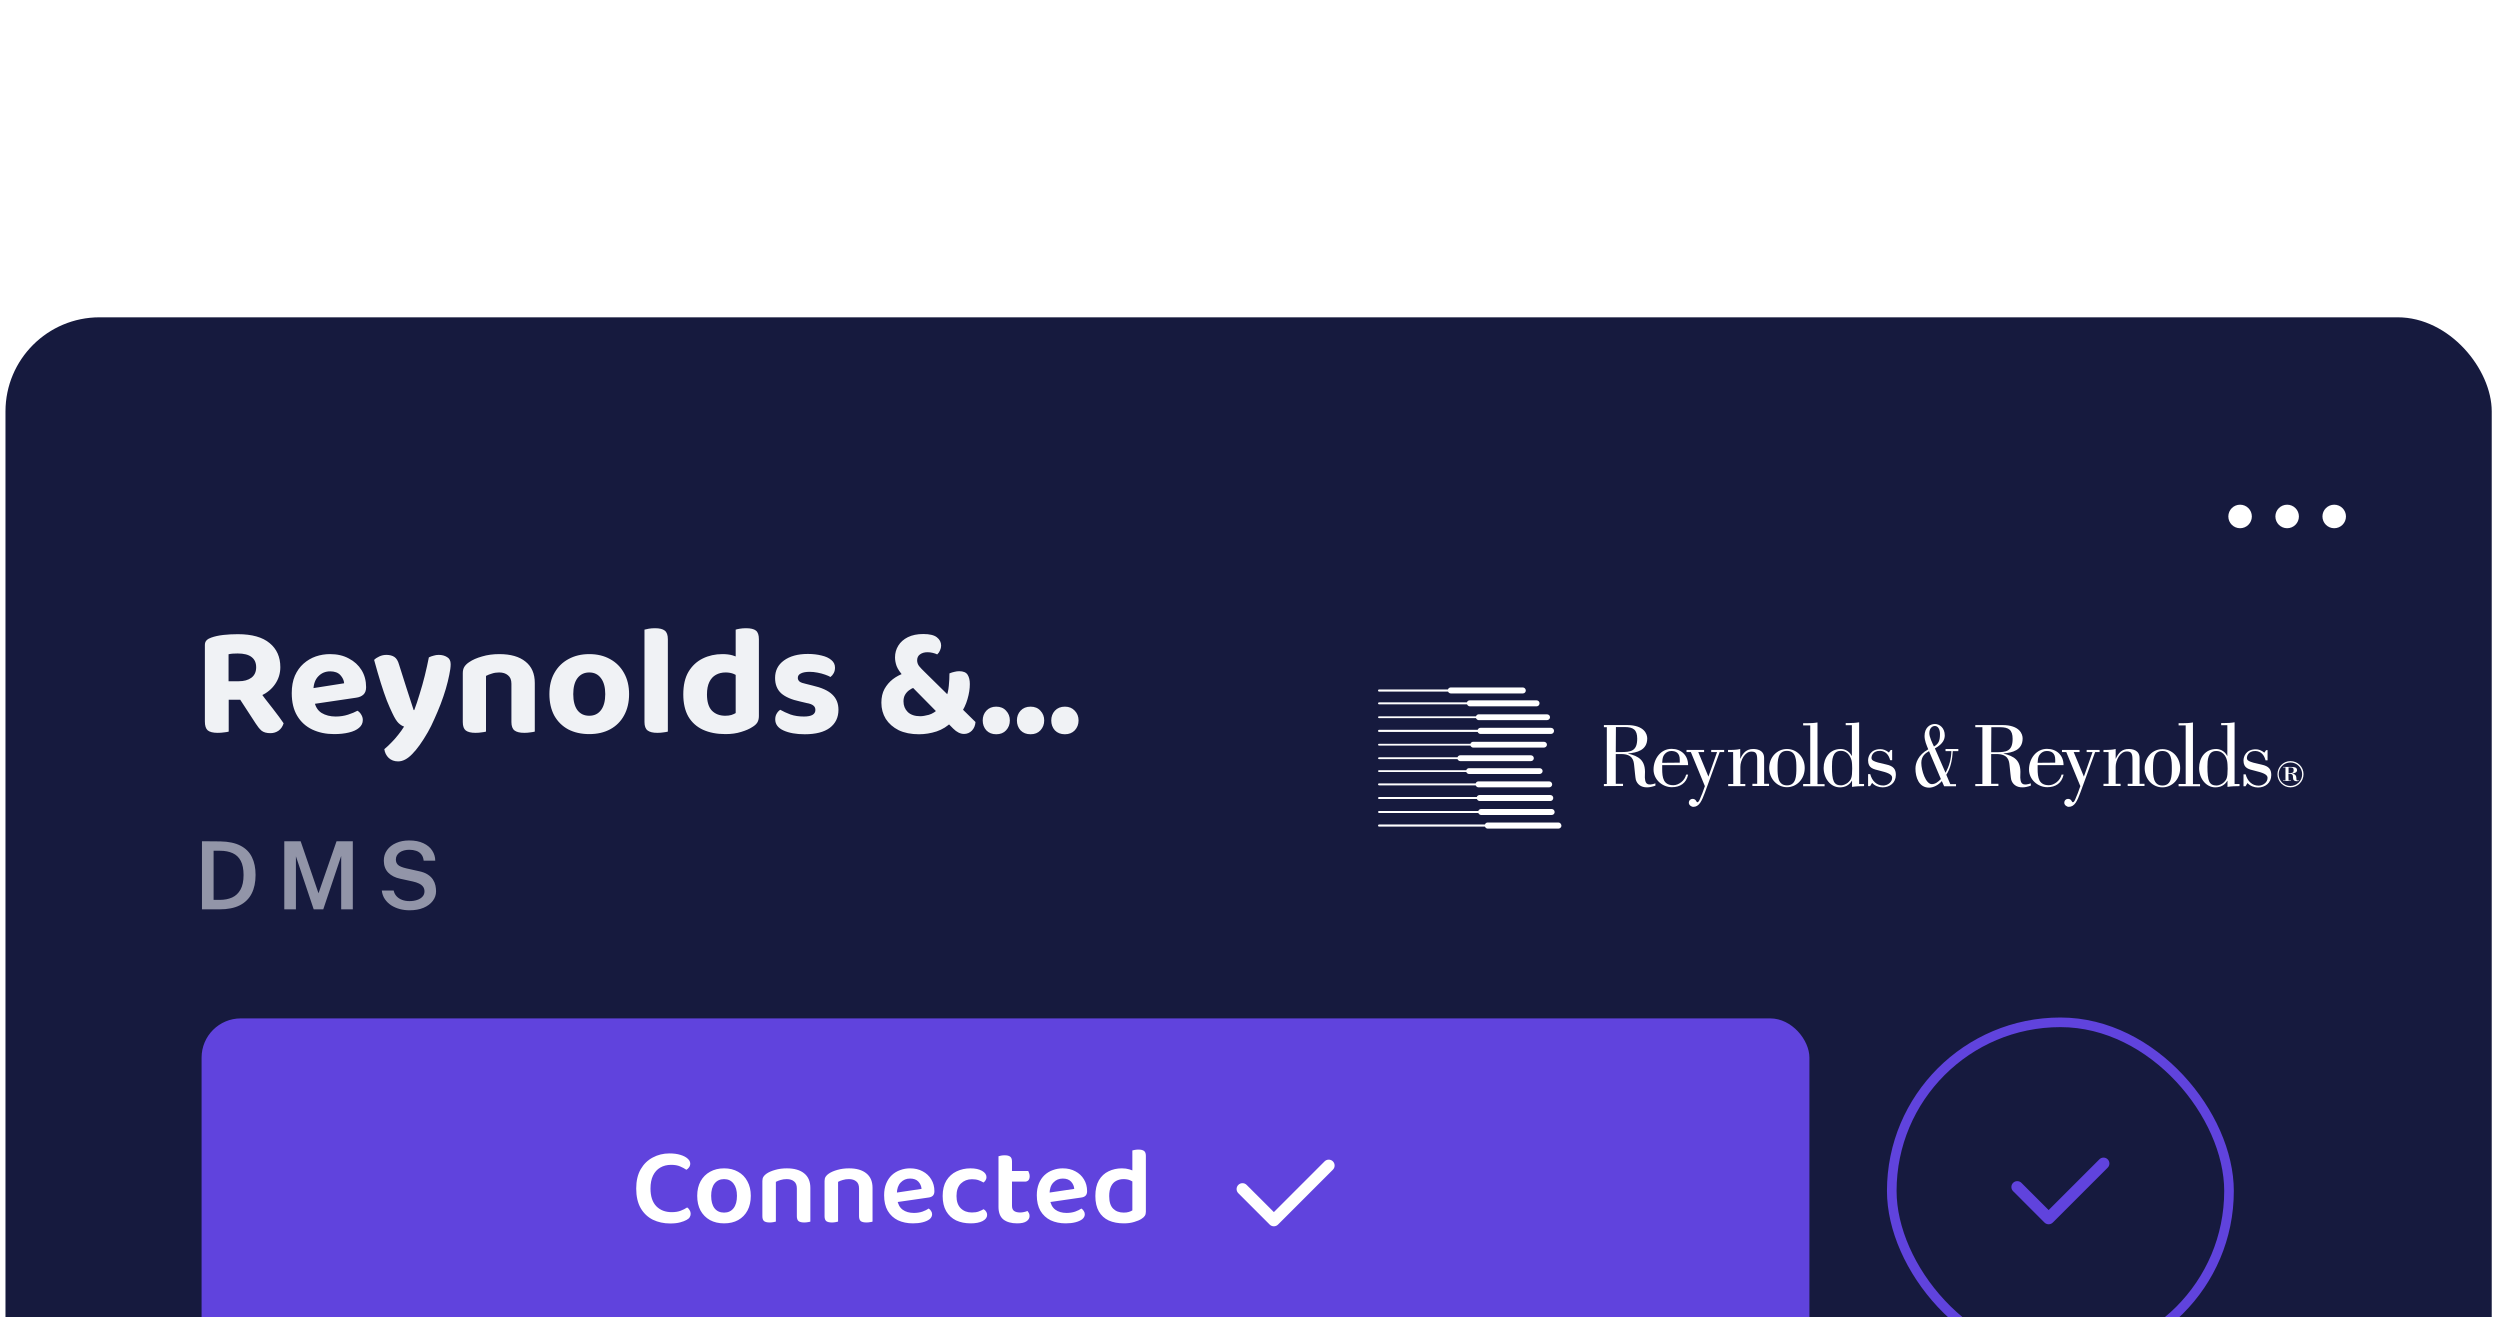 <svg width="260" height="137" viewBox="0 0 260 137" fill="none" xmlns="http://www.w3.org/2000/svg">
<g filter="url(#filter0_d_2342_139199)">
<rect x="0.57" width="258.57" height="136.144" rx="9.788" fill="#161A3E"/>
<path d="M23.77 37.849H24.83C25.374 37.849 25.809 37.729 26.136 37.49C26.473 37.24 26.641 36.876 26.641 36.397C26.641 35.929 26.483 35.576 26.168 35.337C25.853 35.086 25.369 34.961 24.716 34.961C24.531 34.961 24.363 34.967 24.21 34.978C24.058 34.989 23.911 35.01 23.77 35.043V37.849ZM25.059 39.774H21.307V34.08C21.307 33.874 21.366 33.711 21.486 33.591C21.606 33.471 21.764 33.379 21.959 33.314C22.318 33.183 22.737 33.091 23.215 33.036C23.705 32.982 24.21 32.955 24.733 32.955C26.201 32.955 27.305 33.265 28.044 33.885C28.784 34.494 29.154 35.326 29.154 36.381C29.154 37.033 28.974 37.62 28.615 38.142C28.267 38.654 27.783 39.056 27.163 39.35C26.554 39.633 25.853 39.774 25.059 39.774ZM24.602 39.187L26.821 38.664C27.071 39.013 27.326 39.355 27.587 39.692C27.859 40.029 28.115 40.356 28.354 40.671C28.604 40.986 28.827 41.28 29.023 41.552C29.219 41.813 29.377 42.036 29.496 42.221C29.398 42.547 29.224 42.803 28.974 42.988C28.724 43.162 28.441 43.249 28.126 43.249C27.723 43.249 27.413 43.162 27.196 42.988C26.989 42.803 26.794 42.563 26.609 42.27L24.602 39.187ZM21.307 38.844H23.786V43.086C23.689 43.118 23.531 43.145 23.313 43.167C23.096 43.2 22.873 43.216 22.644 43.216C22.155 43.216 21.807 43.129 21.6 42.955C21.405 42.781 21.307 42.477 21.307 42.041V38.844ZM31.843 40.328L31.745 38.697L35.791 38.061C35.769 37.756 35.638 37.474 35.399 37.213C35.16 36.952 34.806 36.821 34.339 36.821C33.849 36.821 33.441 36.99 33.115 37.327C32.789 37.653 32.615 38.121 32.593 38.73L32.675 39.855C32.773 40.454 33.028 40.883 33.441 41.144C33.855 41.394 34.344 41.519 34.91 41.519C35.366 41.519 35.796 41.454 36.198 41.324C36.601 41.193 36.927 41.057 37.177 40.916C37.34 41.014 37.471 41.15 37.569 41.324C37.678 41.498 37.732 41.682 37.732 41.878C37.732 42.205 37.601 42.477 37.34 42.694C37.09 42.911 36.737 43.075 36.28 43.183C35.834 43.292 35.323 43.346 34.746 43.346C33.909 43.346 33.153 43.189 32.479 42.873C31.816 42.558 31.294 42.085 30.913 41.454C30.532 40.823 30.342 40.035 30.342 39.089C30.342 38.393 30.451 37.789 30.668 37.278C30.896 36.767 31.196 36.348 31.565 36.022C31.946 35.685 32.37 35.434 32.838 35.271C33.316 35.108 33.811 35.027 34.322 35.027C35.073 35.027 35.725 35.179 36.28 35.483C36.846 35.777 37.286 36.179 37.601 36.691C37.917 37.202 38.075 37.794 38.075 38.469C38.075 38.806 37.982 39.062 37.797 39.236C37.612 39.41 37.357 39.518 37.03 39.562L31.843 40.328ZM40.8 41.16C40.626 40.802 40.436 40.367 40.229 39.855C40.033 39.344 39.827 38.741 39.609 38.045C39.392 37.349 39.158 36.544 38.908 35.63C39.049 35.489 39.229 35.369 39.446 35.271C39.675 35.163 39.919 35.108 40.18 35.108C40.517 35.108 40.795 35.179 41.012 35.32C41.23 35.462 41.393 35.728 41.502 36.12C41.752 36.913 42.002 37.702 42.252 38.485C42.502 39.268 42.758 40.057 43.019 40.85H43.084C43.269 40.361 43.454 39.806 43.639 39.187C43.835 38.567 44.014 37.93 44.177 37.278C44.34 36.614 44.482 35.978 44.601 35.369C44.754 35.293 44.917 35.233 45.091 35.19C45.265 35.135 45.444 35.108 45.629 35.108C45.966 35.108 46.254 35.184 46.494 35.337C46.744 35.478 46.869 35.723 46.869 36.071C46.869 36.375 46.82 36.75 46.722 37.196C46.635 37.642 46.515 38.126 46.363 38.648C46.211 39.159 46.032 39.687 45.825 40.231C45.618 40.764 45.401 41.28 45.172 41.78C44.955 42.281 44.732 42.732 44.503 43.134C43.916 44.157 43.372 44.918 42.872 45.418C42.383 45.929 41.893 46.185 41.404 46.185C41.012 46.185 40.686 46.065 40.425 45.826C40.175 45.587 40.023 45.282 39.968 44.913C40.208 44.717 40.452 44.489 40.702 44.227C40.953 43.977 41.192 43.705 41.42 43.412C41.649 43.129 41.85 42.846 42.024 42.563C41.839 42.509 41.649 42.389 41.453 42.205C41.257 42.02 41.039 41.672 40.8 41.16ZM55.618 38.028V39.562H53.187V38.11C53.187 37.708 53.068 37.414 52.828 37.229C52.6 37.033 52.295 36.935 51.915 36.935C51.643 36.935 51.393 36.973 51.164 37.05C50.936 37.115 50.729 37.196 50.544 37.294V39.562H48.13V37.017C48.13 36.745 48.184 36.522 48.293 36.348C48.413 36.163 48.581 36 48.799 35.859C49.147 35.619 49.593 35.424 50.136 35.271C50.68 35.108 51.278 35.027 51.931 35.027C53.105 35.027 54.014 35.288 54.655 35.81C55.297 36.321 55.618 37.06 55.618 38.028ZM48.13 38.811H50.544V43.086C50.435 43.118 50.283 43.145 50.087 43.167C49.892 43.2 49.68 43.216 49.451 43.216C48.995 43.216 48.657 43.134 48.44 42.971C48.233 42.808 48.13 42.514 48.13 42.09V38.811ZM53.187 38.811H55.618V43.086C55.509 43.118 55.357 43.145 55.161 43.167C54.965 43.2 54.753 43.216 54.525 43.216C54.068 43.216 53.731 43.134 53.513 42.971C53.296 42.808 53.187 42.514 53.187 42.09V38.811ZM65.425 39.187C65.425 40.035 65.251 40.774 64.903 41.405C64.566 42.025 64.088 42.504 63.468 42.841C62.848 43.178 62.119 43.346 61.282 43.346C60.455 43.346 59.727 43.183 59.096 42.857C58.476 42.52 57.992 42.041 57.644 41.422C57.307 40.791 57.138 40.046 57.138 39.187C57.138 38.327 57.312 37.593 57.66 36.984C58.008 36.364 58.492 35.886 59.112 35.549C59.743 35.201 60.466 35.027 61.282 35.027C62.108 35.027 62.832 35.201 63.452 35.549C64.071 35.886 64.555 36.37 64.903 37.001C65.251 37.62 65.425 38.349 65.425 39.187ZM61.282 36.935C60.771 36.935 60.363 37.131 60.058 37.523C59.765 37.914 59.618 38.469 59.618 39.187C59.618 39.915 59.765 40.475 60.058 40.867C60.352 41.248 60.76 41.438 61.282 41.438C61.804 41.438 62.212 41.242 62.505 40.85C62.799 40.459 62.946 39.904 62.946 39.187C62.946 38.48 62.799 37.93 62.505 37.539C62.212 37.136 61.804 36.935 61.282 36.935ZM67.026 38.795L69.457 38.844V43.086C69.348 43.118 69.196 43.145 69 43.167C68.804 43.2 68.592 43.216 68.364 43.216C67.907 43.216 67.57 43.134 67.353 42.971C67.135 42.808 67.026 42.514 67.026 42.09V38.795ZM69.457 40.1L67.026 40.051V32.482C67.135 32.449 67.287 32.416 67.483 32.384C67.679 32.351 67.891 32.335 68.119 32.335C68.587 32.335 68.924 32.416 69.131 32.58C69.348 32.743 69.457 33.042 69.457 33.477V40.1ZM76.511 41.16V36.25H78.925V41.471C78.925 41.731 78.871 41.954 78.762 42.139C78.653 42.313 78.479 42.471 78.24 42.612C77.946 42.808 77.56 42.977 77.082 43.118C76.614 43.27 76.07 43.346 75.45 43.346C74.548 43.346 73.765 43.194 73.101 42.89C72.449 42.585 71.943 42.128 71.584 41.519C71.236 40.9 71.062 40.133 71.062 39.219C71.062 38.262 71.242 37.479 71.6 36.87C71.97 36.25 72.465 35.788 73.085 35.483C73.705 35.179 74.39 35.027 75.14 35.027C75.532 35.027 75.88 35.07 76.184 35.157C76.489 35.244 76.739 35.347 76.935 35.467V37.457C76.783 37.327 76.582 37.207 76.331 37.098C76.081 36.99 75.793 36.935 75.467 36.935C75.086 36.935 74.749 37.017 74.455 37.18C74.162 37.343 73.933 37.593 73.77 37.93C73.607 38.268 73.525 38.697 73.525 39.219C73.525 39.98 73.694 40.541 74.031 40.9C74.379 41.258 74.847 41.438 75.434 41.438C75.673 41.438 75.885 41.411 76.07 41.356C76.255 41.291 76.402 41.226 76.511 41.16ZM78.925 36.723L76.511 36.739V32.482C76.609 32.449 76.755 32.416 76.951 32.384C77.147 32.351 77.359 32.335 77.588 32.335C78.066 32.335 78.409 32.416 78.615 32.58C78.822 32.743 78.925 33.042 78.925 33.477V36.723ZM87.199 40.818C87.199 41.612 86.9 42.237 86.301 42.694C85.703 43.14 84.833 43.363 83.691 43.363C82.799 43.363 82.065 43.232 81.489 42.971C80.912 42.71 80.624 42.324 80.624 41.813C80.624 41.585 80.673 41.389 80.771 41.226C80.869 41.052 80.994 40.916 81.146 40.818C81.451 40.992 81.804 41.155 82.207 41.307C82.62 41.449 83.088 41.519 83.61 41.519C84.403 41.519 84.8 41.291 84.8 40.834C84.8 40.639 84.73 40.486 84.588 40.377C84.447 40.258 84.213 40.171 83.887 40.116L83.202 39.953C82.332 39.768 81.679 39.486 81.244 39.105C80.82 38.714 80.608 38.181 80.608 37.506C80.608 36.745 80.912 36.141 81.521 35.696C82.141 35.239 82.973 35.01 84.017 35.01C84.54 35.01 85.013 35.065 85.437 35.173C85.872 35.271 86.214 35.429 86.465 35.647C86.715 35.853 86.84 36.114 86.84 36.43C86.84 36.647 86.796 36.837 86.709 37.001C86.622 37.164 86.508 37.3 86.367 37.408C86.247 37.332 86.062 37.251 85.812 37.164C85.573 37.077 85.306 37.006 85.013 36.952C84.73 36.897 84.463 36.87 84.213 36.87C83.822 36.87 83.517 36.924 83.3 37.033C83.082 37.131 82.973 37.289 82.973 37.506C82.973 37.648 83.033 37.773 83.153 37.882C83.283 37.979 83.506 38.061 83.822 38.126L84.474 38.289C85.442 38.507 86.138 38.822 86.562 39.236C86.987 39.638 87.199 40.165 87.199 40.818ZM99.885 41.258L98.971 42.09C98.536 42.536 98.014 42.862 97.405 43.069C96.796 43.265 96.187 43.363 95.578 43.363C94.751 43.363 94.044 43.221 93.457 42.939C92.881 42.645 92.435 42.254 92.119 41.764C91.815 41.264 91.663 40.704 91.663 40.084C91.663 39.529 91.771 39.051 91.989 38.648C92.217 38.246 92.505 37.909 92.853 37.637C93.212 37.365 93.599 37.158 94.012 37.017L95.121 38.485C94.915 38.55 94.719 38.654 94.534 38.795C94.36 38.925 94.218 39.089 94.11 39.284C94.012 39.469 93.963 39.687 93.963 39.937C93.963 40.383 94.11 40.753 94.403 41.046C94.708 41.34 95.143 41.487 95.708 41.487C95.937 41.487 96.236 41.438 96.606 41.34C96.975 41.231 97.329 41.003 97.666 40.655L98.4 39.545C98.541 39.187 98.634 38.779 98.677 38.322C98.721 37.865 98.743 37.436 98.743 37.033C98.928 36.957 99.102 36.903 99.265 36.87C99.428 36.827 99.591 36.805 99.754 36.805C100.189 36.805 100.483 36.93 100.635 37.18C100.787 37.419 100.863 37.74 100.863 38.142C100.863 38.632 100.782 39.154 100.619 39.709C100.467 40.252 100.222 40.769 99.885 41.258ZM100.26 43.33C99.879 43.33 99.504 43.145 99.134 42.776L94.452 38.028L94.012 37.392C93.62 36.957 93.365 36.582 93.245 36.266C93.136 35.951 93.082 35.652 93.082 35.369C93.082 34.923 93.196 34.515 93.424 34.146C93.653 33.776 93.985 33.482 94.42 33.265C94.865 33.047 95.398 32.938 96.018 32.938C96.682 32.938 97.155 33.053 97.438 33.281C97.731 33.509 97.878 33.798 97.878 34.146C97.878 34.309 97.84 34.472 97.764 34.635C97.699 34.798 97.601 34.94 97.47 35.059C97.34 34.994 97.182 34.94 96.997 34.896C96.823 34.853 96.644 34.831 96.459 34.831C96.143 34.831 95.882 34.907 95.676 35.059C95.48 35.201 95.382 35.407 95.382 35.679C95.382 35.886 95.447 36.081 95.578 36.266C95.719 36.44 95.926 36.658 96.198 36.919L101.451 42.09C101.429 42.449 101.304 42.748 101.076 42.988C100.847 43.216 100.575 43.33 100.26 43.33ZM109.331 41.927C109.331 41.525 109.456 41.188 109.706 40.916C109.967 40.633 110.315 40.492 110.751 40.492C111.175 40.492 111.517 40.633 111.778 40.916C112.039 41.188 112.17 41.525 112.17 41.927C112.17 42.33 112.039 42.672 111.778 42.955C111.517 43.227 111.175 43.363 110.751 43.363C110.315 43.363 109.967 43.227 109.706 42.955C109.456 42.672 109.331 42.33 109.331 41.927ZM105.759 41.927C105.759 41.525 105.884 41.188 106.134 40.916C106.395 40.633 106.743 40.492 107.178 40.492C107.613 40.492 107.955 40.633 108.206 40.916C108.467 41.188 108.597 41.525 108.597 41.927C108.597 42.33 108.467 42.672 108.206 42.955C107.955 43.227 107.613 43.363 107.178 43.363C106.743 43.363 106.395 43.227 106.134 42.955C105.884 42.672 105.759 42.33 105.759 41.927ZM102.202 41.927C102.202 41.525 102.327 41.188 102.577 40.916C102.838 40.633 103.181 40.492 103.605 40.492C104.04 40.492 104.383 40.633 104.633 40.916C104.894 41.188 105.024 41.525 105.024 41.927C105.024 42.33 104.894 42.672 104.633 42.955C104.383 43.227 104.04 43.363 103.605 43.363C103.181 43.363 102.838 43.227 102.577 42.955C102.327 42.672 102.202 42.33 102.202 41.927Z" fill="#F0F2F5"/>
<path opacity="0.6" d="M21.005 54.495C21.034 54.495 21.121 54.495 21.264 54.495C21.408 54.495 21.578 54.495 21.773 54.495C21.972 54.495 22.173 54.497 22.375 54.5C22.581 54.5 22.759 54.502 22.909 54.505C23.77 54.521 24.47 54.67 25.008 54.95C25.55 55.228 25.946 55.624 26.198 56.14C26.452 56.652 26.579 57.27 26.579 57.995C26.579 58.751 26.444 59.396 26.173 59.928C25.905 60.459 25.494 60.867 24.94 61.151C24.388 61.432 23.687 61.572 22.835 61.572H21.005V54.495ZM22.214 55.479V60.588H22.855C23.341 60.588 23.77 60.505 24.142 60.339C24.514 60.169 24.804 59.895 25.013 59.517C25.225 59.138 25.331 58.632 25.331 57.999C25.331 57.386 25.233 56.895 25.038 56.526C24.842 56.158 24.561 55.892 24.196 55.728C23.83 55.562 23.393 55.479 22.884 55.479H22.214ZM29.566 61.572V54.495H31.27L33.124 59.903L34.999 54.495H36.692V61.572H35.483V56.022L33.619 61.572H32.625L30.775 56.056V61.572H29.566ZM42.584 61.67C42.242 61.67 41.907 61.627 41.581 61.543C41.255 61.455 40.958 61.326 40.69 61.156C40.426 60.983 40.206 60.769 40.03 60.515C39.853 60.257 39.746 59.957 39.707 59.614H40.94C40.992 59.853 41.095 60.053 41.248 60.216C41.402 60.38 41.593 60.504 41.821 60.588C42.053 60.673 42.306 60.716 42.58 60.716C42.873 60.716 43.138 60.676 43.372 60.598C43.611 60.52 43.798 60.406 43.935 60.255C44.075 60.105 44.146 59.921 44.146 59.703C44.146 59.51 44.095 59.347 43.994 59.213C43.893 59.079 43.751 58.97 43.568 58.885C43.389 58.797 43.178 58.727 42.937 58.675L41.635 58.391C41.11 58.283 40.694 58.074 40.387 57.764C40.08 57.455 39.924 57.042 39.917 56.526C39.914 56.099 40.026 55.727 40.255 55.41C40.486 55.091 40.801 54.844 41.199 54.671C41.597 54.495 42.048 54.407 42.55 54.407C43.138 54.407 43.632 54.503 44.033 54.696C44.438 54.885 44.743 55.14 44.948 55.459C45.157 55.779 45.263 56.13 45.266 56.512H44.062C44.033 56.231 43.948 56.008 43.808 55.841C43.671 55.675 43.495 55.556 43.279 55.484C43.064 55.412 42.826 55.376 42.565 55.376C42.369 55.376 42.186 55.399 42.017 55.445C41.847 55.49 41.699 55.557 41.571 55.645C41.444 55.733 41.345 55.841 41.273 55.968C41.204 56.092 41.17 56.234 41.17 56.394C41.17 56.623 41.245 56.809 41.395 56.952C41.548 57.092 41.834 57.211 42.252 57.309L43.524 57.593C43.919 57.671 44.237 57.789 44.478 57.946C44.72 58.102 44.904 58.282 45.032 58.484C45.159 58.683 45.243 58.887 45.286 59.096C45.328 59.304 45.35 59.504 45.35 59.693C45.35 60.061 45.235 60.396 45.007 60.696C44.782 60.996 44.462 61.234 44.048 61.41C43.637 61.583 43.149 61.67 42.584 61.67Z" fill="#E5E8EF"/>
<g clipPath="url(#clip0_2342_139199)">
<g clipPath="url(#clip1_2342_139199)">
<path d="M166.805 48.757V48.534H167.109V42.629H166.805V42.406H169.195C171.024 42.406 171.312 43.363 171.312 43.794C171.312 45.039 170.222 45.278 169.323 45.358V45.374C170.414 45.645 171.168 46.044 171.072 47.544C171.04 48.007 171.104 48.422 171.312 48.518C171.489 48.646 171.842 48.582 172.163 48.47V48.709C171.842 48.821 171.553 48.885 171.312 48.885C170.639 48.901 170.254 48.534 170.125 48.087C170.077 47.912 170.013 47.146 169.949 46.571C169.901 46.14 169.821 45.422 168.617 45.422H168.04V48.518H168.794V48.742L166.805 48.757ZM168.04 45.215H168.553C169.596 45.215 170.27 45.135 170.27 43.826C170.27 42.901 169.869 42.613 168.954 42.613H168.056L168.04 45.215Z" fill="white"/>
<path d="M175.562 47.577C175.37 48.454 174.728 48.869 173.878 48.869C172.899 48.869 171.969 48.087 171.969 47.034C171.969 45.917 172.707 44.88 173.846 44.88C174.824 44.88 175.562 45.534 175.562 46.571H172.867V46.954C172.867 47.896 172.995 48.662 174.038 48.662C174.584 48.662 175.225 48.183 175.354 47.561H175.562V47.577ZM174.696 46.316V45.997C174.696 45.31 174.295 45.103 173.814 45.103C173.236 45.103 172.979 45.63 172.963 45.709C172.899 45.885 172.883 46.093 172.867 46.332L174.696 46.316Z" fill="white"/>
<path d="M178.847 45.215L177.323 49.396C176.987 50.306 176.714 50.912 176.104 50.912C175.896 50.912 175.639 50.721 175.639 50.497C175.639 50.242 175.816 50.082 176.024 50.082C176.409 50.082 176.409 50.433 176.521 50.433C176.666 50.433 176.762 50.194 176.89 49.859C176.971 49.683 177.083 49.428 177.307 48.758L175.848 45.215H175.398V44.991H177.227V45.215H176.618L177.676 47.768L178.575 45.215H177.965V44.991H179.313V45.215H178.847Z" fill="white"/>
<path d="M180.244 45.215H179.715V44.991H179.923C180.1 44.991 180.292 44.991 180.453 44.975C180.629 44.959 180.822 44.943 180.982 44.895V45.901H180.998C181.271 45.294 181.64 44.895 182.33 44.895C182.667 44.895 183.469 44.975 183.469 45.837V48.518H183.982V48.742H182.249V48.518H182.747V45.965C182.747 45.263 182.522 45.167 182.137 45.167C181.479 45.167 180.998 46.045 180.998 46.763V48.534H181.512V48.758H179.731V48.534H180.26L180.244 45.215Z" fill="white"/>
<path d="M187.69 46.874C187.69 48.023 186.855 48.869 185.845 48.869C184.85 48.869 184 48.023 184 46.874C184 45.725 184.834 44.895 185.845 44.895C186.855 44.895 187.69 45.725 187.69 46.874ZM184.866 46.874C184.866 47.672 184.882 48.678 185.845 48.678C186.807 48.678 186.823 47.672 186.823 46.874C186.823 46.092 186.807 45.087 185.845 45.087C184.882 45.087 184.866 46.092 184.866 46.874Z" fill="white"/>
<path d="M187.527 48.758V48.534H188.265V42.438H187.527V42.214H187.944C188.297 42.214 188.666 42.198 189.019 42.135V48.55H189.757V48.773H187.527V48.758Z" fill="white"/>
<path d="M193.863 48.534V48.758C193.446 48.758 193.029 48.773 192.612 48.837V48.199H192.596C192.323 48.662 191.89 48.885 191.345 48.885C190.382 48.885 189.66 47.96 189.66 46.874C189.66 45.805 190.302 44.895 191.441 44.895C191.746 44.895 192.291 45.039 192.58 45.614H192.596V42.422H191.954V42.198H192.275C192.628 42.198 192.997 42.182 193.35 42.119V48.534H193.863ZM191.441 45.087C190.558 45.087 190.526 46.06 190.526 46.731C190.526 48.199 190.703 48.678 191.489 48.678C191.73 48.678 192.018 48.518 192.147 48.422C192.516 48.103 192.628 47.912 192.628 46.922C192.628 46.715 192.612 46.268 192.564 46.092C192.516 45.949 192.307 45.087 191.441 45.087Z" fill="white"/>
<path d="M196.784 44.991V46.06H196.575C196.431 45.502 196.11 45.119 195.532 45.087C194.746 45.071 194.634 45.661 194.634 45.789C194.634 46.06 194.714 46.204 196.174 46.507C196.912 46.667 197.169 46.986 197.169 47.593C197.169 48.406 196.543 48.885 195.789 48.885C195.388 48.885 194.971 48.726 194.698 48.422L194.49 48.758H194.281V47.513H194.506C194.682 48.199 195.164 48.694 195.853 48.694C196.286 48.694 196.784 48.374 196.784 47.88C196.784 47.513 196.254 47.337 195.468 47.146C194.843 46.986 194.281 46.906 194.281 46.076C194.281 45.677 194.522 44.911 195.565 44.911C195.853 44.911 196.158 45.023 196.447 45.263L196.623 45.007L196.784 44.991Z" fill="white"/>
<path d="M205.43 48.757V48.534H206.168V42.629H205.43V42.406H208.237C210.066 42.406 210.354 43.363 210.354 43.794C210.354 45.039 209.264 45.278 208.365 45.358V45.374C209.456 45.645 210.21 46.044 210.114 47.544C210.082 48.007 210.146 48.422 210.354 48.518C210.531 48.646 210.884 48.582 211.205 48.47V48.709C210.884 48.821 210.595 48.885 210.354 48.885C209.681 48.901 209.296 48.534 209.167 48.087C209.119 47.912 209.055 47.146 208.991 46.571C208.943 46.14 208.863 45.422 207.659 45.422H207.082V48.518H207.836V48.742L205.43 48.757ZM207.082 45.23H207.595C208.638 45.23 209.312 45.151 209.312 43.842C209.312 42.916 208.911 42.629 207.996 42.629H207.098L207.082 45.23Z" fill="white"/>
<path d="M214.609 47.577C214.416 48.454 213.775 48.869 212.925 48.869C211.946 48.869 211.016 48.087 211.016 47.034C211.016 45.917 211.754 44.88 212.893 44.88C213.871 44.88 214.609 45.534 214.609 46.571H211.914V46.954C211.914 47.896 212.042 48.662 213.085 48.662C213.63 48.662 214.272 48.183 214.4 47.561H214.609V47.577ZM213.743 46.316V45.997C213.743 45.31 213.342 45.103 212.86 45.103C212.283 45.103 212.026 45.63 212.01 45.709C211.946 45.885 211.93 46.093 211.914 46.332L213.743 46.316Z" fill="white"/>
<path d="M217.894 45.215L216.37 49.396C216.033 50.306 215.761 50.912 215.151 50.912C214.943 50.912 214.686 50.721 214.686 50.497C214.686 50.242 214.862 50.082 215.071 50.082C215.456 50.082 215.456 50.433 215.568 50.433C215.713 50.433 215.809 50.194 215.937 49.859C216.017 49.683 216.13 49.428 216.354 48.758L214.894 45.215H214.445V44.991H216.274V45.215H215.664L216.723 47.768L217.622 45.215H217.012V44.991H218.359V45.215H217.894Z" fill="white"/>
<path d="M219.291 45.215H218.762V44.991H218.97C219.147 44.991 219.339 44.991 219.5 44.975C219.676 44.959 219.869 44.943 220.029 44.895V45.901H220.045C220.318 45.294 220.687 44.895 221.377 44.895C221.713 44.895 222.515 44.975 222.515 45.837V48.518H223.029V48.742H221.28V48.518H221.778V45.949C221.778 45.247 221.553 45.151 221.168 45.151C220.51 45.151 220.029 46.029 220.029 46.747V48.518H220.542V48.742H218.762V48.518H219.291V45.215Z" fill="white"/>
<path d="M226.736 46.89C226.736 48.039 225.902 48.885 224.892 48.885C223.881 48.885 223.047 48.039 223.047 46.89C223.047 45.741 223.881 44.911 224.892 44.911C225.886 44.911 226.736 45.741 226.736 46.89ZM223.913 46.89C223.913 47.688 223.929 48.694 224.892 48.694C225.854 48.694 225.87 47.688 225.87 46.89C225.87 46.108 225.854 45.103 224.892 45.103C223.929 45.103 223.913 46.108 223.913 46.89Z" fill="white"/>
<path d="M226.574 48.758V48.534H227.312V42.438H226.574V42.214H226.991C227.344 42.214 227.713 42.198 228.066 42.135V48.55H228.804V48.773H226.574V48.758Z" fill="white"/>
<path d="M232.91 48.534V48.758C232.493 48.758 232.076 48.773 231.659 48.837V48.199H231.643C231.37 48.662 230.937 48.885 230.391 48.885C229.429 48.885 228.707 47.96 228.707 46.874C228.707 45.805 229.349 44.895 230.488 44.895C230.792 44.895 231.338 45.039 231.627 45.614H231.643V42.422H231.001V42.198H231.322C231.675 42.198 232.044 42.182 232.397 42.119V48.534H232.91ZM230.488 45.103C229.605 45.103 229.573 46.077 229.573 46.747C229.573 48.215 229.75 48.694 230.536 48.694C230.776 48.694 231.065 48.534 231.193 48.438C231.562 48.119 231.675 47.928 231.675 46.938C231.675 46.731 231.659 46.284 231.611 46.108C231.578 45.949 231.354 45.103 230.488 45.103Z" fill="white"/>
<path d="M235.827 45.007V46.076H235.618C235.474 45.518 235.153 45.135 234.575 45.103C233.789 45.087 233.677 45.677 233.677 45.805C233.677 46.076 233.757 46.22 235.217 46.523C235.955 46.683 236.212 47.002 236.212 47.608C236.212 48.422 235.586 48.901 234.832 48.901C234.431 48.901 234.014 48.741 233.741 48.438L233.533 48.773H233.324V47.529H233.549C233.725 48.215 234.207 48.709 234.896 48.709C235.329 48.709 235.827 48.39 235.827 47.896C235.827 47.529 235.297 47.353 234.511 47.161C233.886 47.002 233.324 46.922 233.324 46.092C233.324 45.693 233.565 44.927 234.608 44.927C234.896 44.927 235.201 45.039 235.49 45.278L235.666 45.023L235.827 45.007Z" fill="white"/>
<path d="M202.335 47.369C202.736 46.651 202.913 45.949 202.945 45.119H202.335V44.895H203.667V45.119H203.089C203.041 45.997 202.865 46.906 202.415 47.577L202.832 48.55H203.426V48.773H202.191L201.95 48.231C201.613 48.646 201.068 48.917 200.635 48.917C199.56 48.917 199.207 47.832 199.207 46.938C199.207 46.364 199.48 45.518 200.538 44.927C200.362 44.496 200.153 44.034 200.153 43.539C200.153 42.693 200.699 42.294 201.228 42.294C201.726 42.294 202.255 42.709 202.255 43.475C202.255 43.826 202.127 44.353 201.228 44.832L202.335 47.369ZM201.758 43.331C201.758 42.869 201.565 42.502 201.228 42.502C200.923 42.502 200.651 42.773 200.651 43.252C200.651 43.667 200.972 44.305 201.132 44.64C201.613 44.353 201.758 44.05 201.758 43.331ZM200.619 45.119C200.218 45.342 199.817 45.646 199.817 46.348C199.817 47.13 200.282 48.55 200.907 48.55C201.276 48.55 201.549 48.327 201.854 48.023L200.619 45.119Z" fill="white"/>
<path d="M236.855 47.529C236.855 46.779 237.449 46.156 238.203 46.156C238.957 46.156 239.567 46.747 239.567 47.513C239.567 48.279 238.957 48.885 238.203 48.885C237.465 48.885 236.855 48.263 236.855 47.529ZM239.422 47.529C239.422 46.843 238.893 46.3 238.203 46.3C237.529 46.3 236.984 46.843 236.984 47.529C236.984 48.183 237.529 48.742 238.187 48.742C238.861 48.742 239.422 48.215 239.422 47.529ZM238.01 48.167H238.267V48.215H237.433V48.167H237.69V46.811H237.433V46.763H238.283C238.556 46.763 238.893 46.779 238.893 47.098C238.893 47.353 238.588 47.433 238.347 47.449C238.748 47.497 238.829 47.688 238.829 48.039C238.829 48.119 238.845 48.199 239.085 48.167V48.215C239.021 48.231 238.941 48.247 238.861 48.247C238.604 48.247 238.476 48.135 238.476 47.912C238.476 47.561 238.412 47.465 237.994 47.465L238.01 48.167ZM238.01 47.401C238.299 47.401 238.54 47.433 238.54 47.114C238.54 46.763 238.331 46.827 238.01 46.811V47.401Z" fill="white"/>
<path d="M143.429 43.124H153.679C153.727 43.236 153.84 43.331 153.968 43.331H161.299C161.476 43.331 161.62 43.188 161.62 43.012C161.62 42.837 161.476 42.693 161.299 42.693H153.968C153.84 42.693 153.727 42.773 153.679 42.901H143.429C143.365 42.901 143.316 42.949 143.316 43.012C143.316 43.076 143.365 43.124 143.429 43.124Z" fill="white"/>
<path d="M143.429 44.544H152.925C152.973 44.656 153.086 44.752 153.214 44.752H160.561C160.738 44.752 160.882 44.608 160.882 44.449C160.882 44.273 160.738 44.145 160.561 44.145H153.214C153.086 44.145 152.973 44.225 152.925 44.353H143.429C143.365 44.353 143.316 44.401 143.316 44.464C143.316 44.496 143.365 44.544 143.429 44.544Z" fill="white"/>
<path d="M143.429 45.949H151.578C151.626 46.06 151.738 46.156 151.867 46.156H159.214C159.39 46.156 159.518 46.013 159.518 45.853C159.518 45.678 159.374 45.55 159.214 45.55H151.867C151.738 45.55 151.626 45.63 151.578 45.757H143.429C143.365 45.757 143.316 45.805 143.316 45.869C143.316 45.901 143.365 45.949 143.429 45.949Z" fill="white"/>
<path d="M143.429 47.289H152.492C152.54 47.401 152.653 47.497 152.781 47.497H160.112C160.288 47.497 160.433 47.353 160.433 47.193C160.433 47.018 160.288 46.89 160.112 46.89H152.781C152.653 46.89 152.54 46.97 152.492 47.098H143.429C143.365 47.098 143.316 47.145 143.316 47.209C143.316 47.241 143.365 47.289 143.429 47.289Z" fill="white"/>
<path d="M143.429 48.678H153.471C153.519 48.789 153.631 48.885 153.76 48.885H161.107C161.283 48.885 161.427 48.742 161.427 48.582C161.427 48.406 161.283 48.263 161.107 48.263H153.76C153.631 48.263 153.519 48.343 153.471 48.47H143.429C143.365 48.47 143.316 48.518 143.316 48.582C143.316 48.63 143.365 48.678 143.429 48.678Z" fill="white"/>
<path d="M143.429 50.098H153.599C153.647 50.21 153.76 50.306 153.888 50.306H161.235C161.411 50.306 161.54 50.162 161.54 49.986C161.54 49.811 161.395 49.683 161.235 49.683H153.872C153.743 49.683 153.631 49.763 153.583 49.891H143.429C143.365 49.891 143.316 49.938 143.316 50.002C143.316 50.05 143.365 50.098 143.429 50.098Z" fill="white"/>
<path d="M143.429 51.55H153.743C153.792 51.662 153.904 51.758 154.032 51.758H161.379C161.556 51.758 161.684 51.614 161.684 51.454C161.684 51.279 161.54 51.135 161.379 51.135H154.032C153.904 51.135 153.792 51.215 153.743 51.343H143.429C143.365 51.343 143.316 51.391 143.316 51.454C143.316 51.486 143.365 51.55 143.429 51.55Z" fill="white"/>
<path d="M162.069 52.54H154.722C154.594 52.54 154.481 52.619 154.433 52.747H143.429C143.365 52.747 143.316 52.795 143.316 52.859C143.316 52.923 143.365 52.97 143.429 52.97H154.433C154.481 53.082 154.594 53.178 154.722 53.178H162.069C162.246 53.178 162.39 53.034 162.39 52.875C162.374 52.683 162.246 52.54 162.069 52.54Z" fill="white"/>
<path d="M143.429 38.927H150.599C150.647 39.038 150.76 39.118 150.888 39.118H158.38C158.556 39.118 158.684 38.975 158.684 38.815C158.684 38.639 158.54 38.496 158.38 38.496H150.872C150.744 38.496 150.631 38.576 150.583 38.703H143.429C143.365 38.703 143.316 38.751 143.316 38.815C143.316 38.879 143.365 38.927 143.429 38.927Z" fill="white"/>
<path d="M143.429 40.251H152.572C152.621 40.363 152.733 40.459 152.861 40.459H159.807C159.984 40.459 160.112 40.315 160.112 40.14C160.112 39.964 159.968 39.836 159.807 39.836H152.845C152.717 39.836 152.605 39.916 152.556 40.044H143.429C143.365 40.044 143.316 40.092 143.316 40.156C143.316 40.203 143.365 40.251 143.429 40.251Z" fill="white"/>
<path d="M143.429 41.688H153.503C153.551 41.799 153.663 41.895 153.792 41.895H160.882C161.058 41.895 161.203 41.751 161.203 41.592C161.203 41.416 161.058 41.289 160.882 41.289H153.792C153.663 41.289 153.551 41.368 153.503 41.496H143.429C143.365 41.496 143.316 41.544 143.316 41.608C143.316 41.64 143.365 41.688 143.429 41.688Z" fill="white"/>
</g>
</g>
<path d="M232.97 19.488C232.294 19.488 231.746 20.036 231.746 20.712C231.746 21.388 232.294 21.936 232.97 21.936C233.645 21.936 234.193 21.388 234.193 20.712C234.193 20.036 233.645 19.488 232.97 19.488Z" fill="white"/>
<path d="M236.64 20.712C236.64 20.036 237.188 19.488 237.864 19.488C238.539 19.488 239.087 20.036 239.087 20.712C239.087 21.388 238.539 21.936 237.864 21.936C237.188 21.936 236.64 21.388 236.64 20.712Z" fill="white"/>
<path d="M241.534 20.712C241.534 20.036 242.082 19.488 242.758 19.488C243.433 19.488 243.981 20.036 243.981 20.712C243.981 21.388 243.433 21.936 242.758 21.936C242.082 21.936 241.534 21.388 241.534 20.712Z" fill="white"/>
<rect x="20.965" y="72.913" width="167.214" height="36.314" rx="4.078" fill="#6043DD"/>
<path d="M71.785 88.017C71.785 88.162 71.743 88.292 71.659 88.406C71.583 88.512 71.492 88.596 71.385 88.657C71.195 88.528 70.974 88.41 70.723 88.303C70.471 88.196 70.163 88.143 69.798 88.143C69.371 88.143 68.994 88.238 68.667 88.429C68.347 88.611 68.096 88.889 67.913 89.262C67.738 89.628 67.651 90.077 67.651 90.61C67.651 91.417 67.853 92.029 68.256 92.448C68.659 92.859 69.196 93.065 69.866 93.065C70.224 93.065 70.532 93.015 70.791 92.916C71.05 92.817 71.275 92.703 71.465 92.574C71.564 92.635 71.648 92.726 71.716 92.848C71.792 92.962 71.83 93.092 71.83 93.236C71.83 93.366 71.796 93.484 71.728 93.59C71.667 93.697 71.556 93.792 71.396 93.876C71.237 93.967 71.016 94.051 70.734 94.127C70.46 94.203 70.114 94.241 69.695 94.241C69.04 94.241 68.442 94.112 67.902 93.853C67.369 93.586 66.947 93.187 66.634 92.654C66.322 92.113 66.166 91.432 66.166 90.61C66.166 89.81 66.322 89.14 66.634 88.6C66.947 88.059 67.365 87.652 67.891 87.378C68.416 87.096 68.991 86.956 69.615 86.956C70.056 86.956 70.437 87.005 70.757 87.104C71.084 87.203 71.335 87.332 71.51 87.492C71.693 87.652 71.785 87.827 71.785 88.017ZM78.083 91.363C78.083 91.95 77.969 92.46 77.74 92.894C77.512 93.32 77.189 93.651 76.77 93.887C76.359 94.115 75.871 94.23 75.308 94.23C74.745 94.23 74.254 94.115 73.835 93.887C73.416 93.651 73.089 93.32 72.853 92.894C72.624 92.467 72.51 91.957 72.51 91.363C72.51 90.777 72.628 90.271 72.864 89.845C73.1 89.418 73.428 89.091 73.846 88.862C74.265 88.626 74.752 88.508 75.308 88.508C75.864 88.508 76.347 88.626 76.758 88.862C77.177 89.091 77.501 89.422 77.729 89.856C77.965 90.282 78.083 90.785 78.083 91.363ZM75.308 89.628C74.889 89.628 74.558 89.78 74.315 90.084C74.079 90.389 73.961 90.815 73.961 91.363C73.961 91.927 74.079 92.361 74.315 92.665C74.551 92.962 74.882 93.111 75.308 93.111C75.727 93.111 76.054 92.958 76.29 92.654C76.526 92.349 76.644 91.919 76.644 91.363C76.644 90.823 76.526 90.4 76.29 90.096C76.054 89.784 75.727 89.628 75.308 89.628ZM84.276 90.541V91.649H82.872V90.598C82.872 90.263 82.776 90.02 82.586 89.868C82.396 89.708 82.141 89.628 81.821 89.628C81.585 89.628 81.372 89.658 81.181 89.719C80.999 89.772 80.835 89.837 80.691 89.913V91.649H79.286V89.822C79.286 89.639 79.324 89.491 79.4 89.376C79.476 89.255 79.59 89.144 79.743 89.045C79.971 88.893 80.264 88.767 80.622 88.668C80.987 88.562 81.391 88.508 81.832 88.508C82.601 88.508 83.199 88.68 83.625 89.022C84.059 89.365 84.276 89.871 84.276 90.541ZM79.286 91.089H80.691V94.047C80.63 94.07 80.542 94.089 80.428 94.104C80.314 94.127 80.188 94.138 80.051 94.138C79.792 94.138 79.598 94.093 79.469 94.001C79.347 93.902 79.286 93.731 79.286 93.487V91.089ZM82.872 91.089H84.276V94.047C84.223 94.07 84.135 94.089 84.013 94.104C83.899 94.127 83.778 94.138 83.648 94.138C83.382 94.138 83.184 94.093 83.054 94.001C82.933 93.902 82.872 93.731 82.872 93.487V91.089ZM90.744 90.541V91.649H89.34V90.598C89.34 90.263 89.245 90.02 89.054 89.868C88.864 89.708 88.609 89.628 88.289 89.628C88.053 89.628 87.84 89.658 87.65 89.719C87.467 89.772 87.303 89.837 87.159 89.913V91.649H85.754V89.822C85.754 89.639 85.792 89.491 85.868 89.376C85.944 89.255 86.058 89.144 86.211 89.045C86.439 88.893 86.732 88.767 87.09 88.668C87.456 88.562 87.859 88.508 88.3 88.508C89.069 88.508 89.667 88.68 90.093 89.022C90.527 89.365 90.744 89.871 90.744 90.541ZM85.754 91.089H87.159V94.047C87.098 94.07 87.01 94.089 86.896 94.104C86.782 94.127 86.656 94.138 86.519 94.138C86.26 94.138 86.066 94.093 85.937 94.001C85.815 93.902 85.754 93.731 85.754 93.487V91.089ZM89.34 91.089H90.744V94.047C90.691 94.07 90.603 94.089 90.482 94.104C90.367 94.127 90.246 94.138 90.116 94.138C89.85 94.138 89.652 94.093 89.522 94.001C89.401 93.902 89.34 93.731 89.34 93.487V91.089ZM92.839 92.083L92.782 91.101L95.842 90.644C95.819 90.355 95.709 90.103 95.511 89.89C95.313 89.677 95.024 89.57 94.643 89.57C94.255 89.57 93.931 89.708 93.672 89.982C93.413 90.248 93.28 90.633 93.273 91.135L93.307 91.729C93.375 92.216 93.562 92.574 93.866 92.802C94.179 93.031 94.571 93.145 95.043 93.145C95.362 93.145 95.659 93.099 95.933 93.008C96.207 92.909 96.424 92.802 96.584 92.688C96.691 92.757 96.775 92.844 96.835 92.951C96.904 93.05 96.938 93.16 96.938 93.282C96.938 93.48 96.851 93.651 96.676 93.796C96.501 93.933 96.264 94.039 95.968 94.115C95.671 94.192 95.332 94.23 94.951 94.23C94.365 94.23 93.844 94.123 93.387 93.91C92.938 93.689 92.584 93.362 92.325 92.928C92.074 92.494 91.948 91.953 91.948 91.306C91.948 90.842 92.02 90.435 92.165 90.084C92.31 89.734 92.504 89.445 92.747 89.216C92.999 88.981 93.288 88.805 93.615 88.691C93.943 88.569 94.285 88.508 94.643 88.508C95.145 88.508 95.583 88.611 95.956 88.817C96.337 89.015 96.634 89.293 96.847 89.65C97.068 90.008 97.178 90.419 97.178 90.884C97.178 91.097 97.121 91.257 97.007 91.363C96.9 91.462 96.748 91.523 96.55 91.546L92.839 92.083ZM101.086 89.639C100.629 89.639 100.245 89.787 99.933 90.084C99.628 90.381 99.476 90.815 99.476 91.386C99.476 91.95 99.624 92.376 99.921 92.665C100.218 92.954 100.602 93.099 101.074 93.099C101.356 93.099 101.592 93.065 101.782 92.996C101.98 92.92 102.152 92.84 102.296 92.757C102.411 92.825 102.498 92.909 102.559 93.008C102.627 93.099 102.662 93.213 102.662 93.35C102.662 93.609 102.506 93.822 102.194 93.99C101.881 94.15 101.47 94.23 100.96 94.23C100.382 94.23 99.872 94.127 99.43 93.921C98.996 93.708 98.653 93.388 98.402 92.962C98.159 92.536 98.037 92.01 98.037 91.386C98.037 90.739 98.166 90.202 98.425 89.776C98.692 89.35 99.042 89.034 99.476 88.828C99.917 88.615 100.401 88.508 100.926 88.508C101.428 88.508 101.832 88.596 102.136 88.771C102.441 88.946 102.593 89.163 102.593 89.422C102.593 89.536 102.563 89.643 102.502 89.742C102.441 89.841 102.369 89.921 102.285 89.982C102.133 89.89 101.961 89.81 101.771 89.742C101.581 89.673 101.352 89.639 101.086 89.639ZM103.843 91.055H105.247V92.403C105.247 92.654 105.319 92.833 105.464 92.939C105.616 93.046 105.83 93.099 106.104 93.099C106.225 93.099 106.355 93.084 106.492 93.053C106.636 93.023 106.758 92.985 106.857 92.939C106.911 93 106.96 93.073 107.006 93.156C107.051 93.24 107.074 93.343 107.074 93.465C107.074 93.685 106.968 93.868 106.754 94.013C106.549 94.157 106.225 94.23 105.784 94.23C105.182 94.23 104.707 94.097 104.356 93.83C104.014 93.556 103.843 93.114 103.843 92.505V91.055ZM104.699 89.89V88.783H106.937C106.968 88.836 106.998 88.912 107.029 89.011C107.067 89.11 107.086 89.213 107.086 89.319C107.086 89.51 107.04 89.654 106.949 89.753C106.857 89.845 106.739 89.89 106.595 89.89H104.699ZM105.247 91.363H103.843V87.252C103.903 87.23 103.991 87.207 104.105 87.184C104.227 87.161 104.353 87.15 104.482 87.15C104.748 87.15 104.943 87.199 105.064 87.298C105.186 87.389 105.247 87.557 105.247 87.8V91.363ZM108.719 92.083L108.662 91.101L111.722 90.644C111.699 90.355 111.589 90.103 111.391 89.89C111.193 89.677 110.904 89.57 110.523 89.57C110.135 89.57 109.811 89.708 109.553 89.982C109.294 90.248 109.16 90.633 109.153 91.135L109.187 91.729C109.256 92.216 109.442 92.574 109.747 92.802C110.059 93.031 110.451 93.145 110.923 93.145C111.243 93.145 111.54 93.099 111.814 93.008C112.088 92.909 112.305 92.802 112.464 92.688C112.571 92.757 112.655 92.844 112.716 92.951C112.784 93.05 112.819 93.16 112.819 93.282C112.819 93.48 112.731 93.651 112.556 93.796C112.381 93.933 112.145 94.039 111.848 94.115C111.551 94.192 111.212 94.23 110.832 94.23C110.245 94.23 109.724 94.123 109.267 93.91C108.818 93.689 108.464 93.362 108.205 92.928C107.954 92.494 107.828 91.953 107.828 91.306C107.828 90.842 107.901 90.435 108.045 90.084C108.19 89.734 108.384 89.445 108.628 89.216C108.879 88.981 109.168 88.805 109.495 88.691C109.823 88.569 110.165 88.508 110.523 88.508C111.026 88.508 111.463 88.611 111.836 88.817C112.217 89.015 112.514 89.293 112.727 89.65C112.948 90.008 113.058 90.419 113.058 90.884C113.058 91.097 113.001 91.257 112.887 91.363C112.78 91.462 112.628 91.523 112.43 91.546L108.719 92.083ZM117.765 92.882V89.296H119.17V93.031C119.17 93.198 119.132 93.339 119.056 93.453C118.987 93.56 118.873 93.662 118.713 93.761C118.531 93.883 118.279 93.99 117.96 94.081C117.647 94.18 117.29 94.23 116.886 94.23C116.285 94.23 115.759 94.131 115.31 93.933C114.869 93.727 114.526 93.415 114.283 92.996C114.039 92.57 113.917 92.033 113.917 91.386C113.917 90.724 114.039 90.18 114.283 89.753C114.534 89.327 114.869 89.015 115.287 88.817C115.706 88.611 116.171 88.508 116.681 88.508C116.962 88.508 117.217 88.543 117.446 88.611C117.682 88.68 117.872 88.76 118.017 88.851V90.05C117.895 89.936 117.735 89.837 117.537 89.753C117.339 89.669 117.111 89.628 116.852 89.628C116.57 89.628 116.315 89.689 116.087 89.81C115.858 89.924 115.679 90.115 115.55 90.381C115.421 90.64 115.356 90.979 115.356 91.398C115.356 91.992 115.493 92.425 115.767 92.7C116.041 92.974 116.41 93.111 116.875 93.111C117.08 93.111 117.255 93.088 117.4 93.042C117.545 92.996 117.666 92.943 117.765 92.882ZM119.17 89.582L117.765 89.593V86.647C117.819 86.632 117.902 86.613 118.017 86.59C118.138 86.567 118.264 86.556 118.394 86.556C118.668 86.556 118.866 86.605 118.987 86.704C119.109 86.796 119.17 86.963 119.17 87.207V89.582Z" fill="white"/>
<path fillRule="evenodd" clipRule="evenodd" d="M138.622 87.782C138.861 88.021 138.861 88.409 138.622 88.647L132.913 94.357C132.674 94.596 132.286 94.596 132.047 94.357L128.785 91.094C128.546 90.856 128.546 90.468 128.785 90.229C129.024 89.99 129.411 89.99 129.65 90.229L132.48 93.059L137.757 87.782C137.996 87.543 138.383 87.543 138.622 87.782Z" fill="white"/>
<path fillRule="evenodd" clipRule="evenodd" d="M219.2 87.57C219.439 87.809 219.439 88.197 219.2 88.436L213.491 94.145C213.252 94.384 212.864 94.384 212.625 94.145L209.363 90.882C209.124 90.644 209.124 90.256 209.363 90.017C209.602 89.778 209.989 89.778 210.228 90.017L213.058 92.847L218.335 87.57C218.574 87.331 218.961 87.331 219.2 87.57Z" fill="#6043DD"/>
<rect x="196.744" y="73.321" width="35.074" height="35.074" rx="17.537" stroke="#6043DD" strokeWidth="0.816"/>
</g>
<defs>
<filter id="filter0_d_2342_139199" x="-8.43" y="0" width="276.57" height="178.144" filterUnits="userSpaceOnUse" color-interpolation-filters="sRGB">
<feFlood flood-opacity="0" result="BackgroundImageFix"/>
<feColorMatrix in="SourceAlpha" type="matrix" values="0 0 0 0 0 0 0 0 0 0 0 0 0 0 0 0 0 0 127 0" result="hardAlpha"/>
<feMorphology radius="22" operator="erode" in="SourceAlpha" result="effect1_dropShadow_2342_139199"/>
<feOffset dy="33"/>
<feGaussianBlur stdDeviation="15.5"/>
<feComposite in2="hardAlpha" operator="out"/>
<feColorMatrix type="matrix" values="0 0 0 0 0.376 0 0 0 0 0.263 0 0 0 0 0.867 0 0 0 0.25 0"/>
<feBlend mode="normal" in2="BackgroundImageFix" result="effect1_dropShadow_2342_139199"/>
<feBlend mode="normal" in="SourceGraphic" in2="effect1_dropShadow_2342_139199" result="shape"/>
</filter>
<clipPath id="clip0_2342_139199">
<rect width="96.25" height="39.47" fill="white" transform="translate(143.316 26.102)"/>
</clipPath>
<clipPath id="clip1_2342_139199">
<rect width="96.25" height="14.682" fill="white" transform="translate(143.316 38.496)"/>
</clipPath>
</defs>
</svg>

